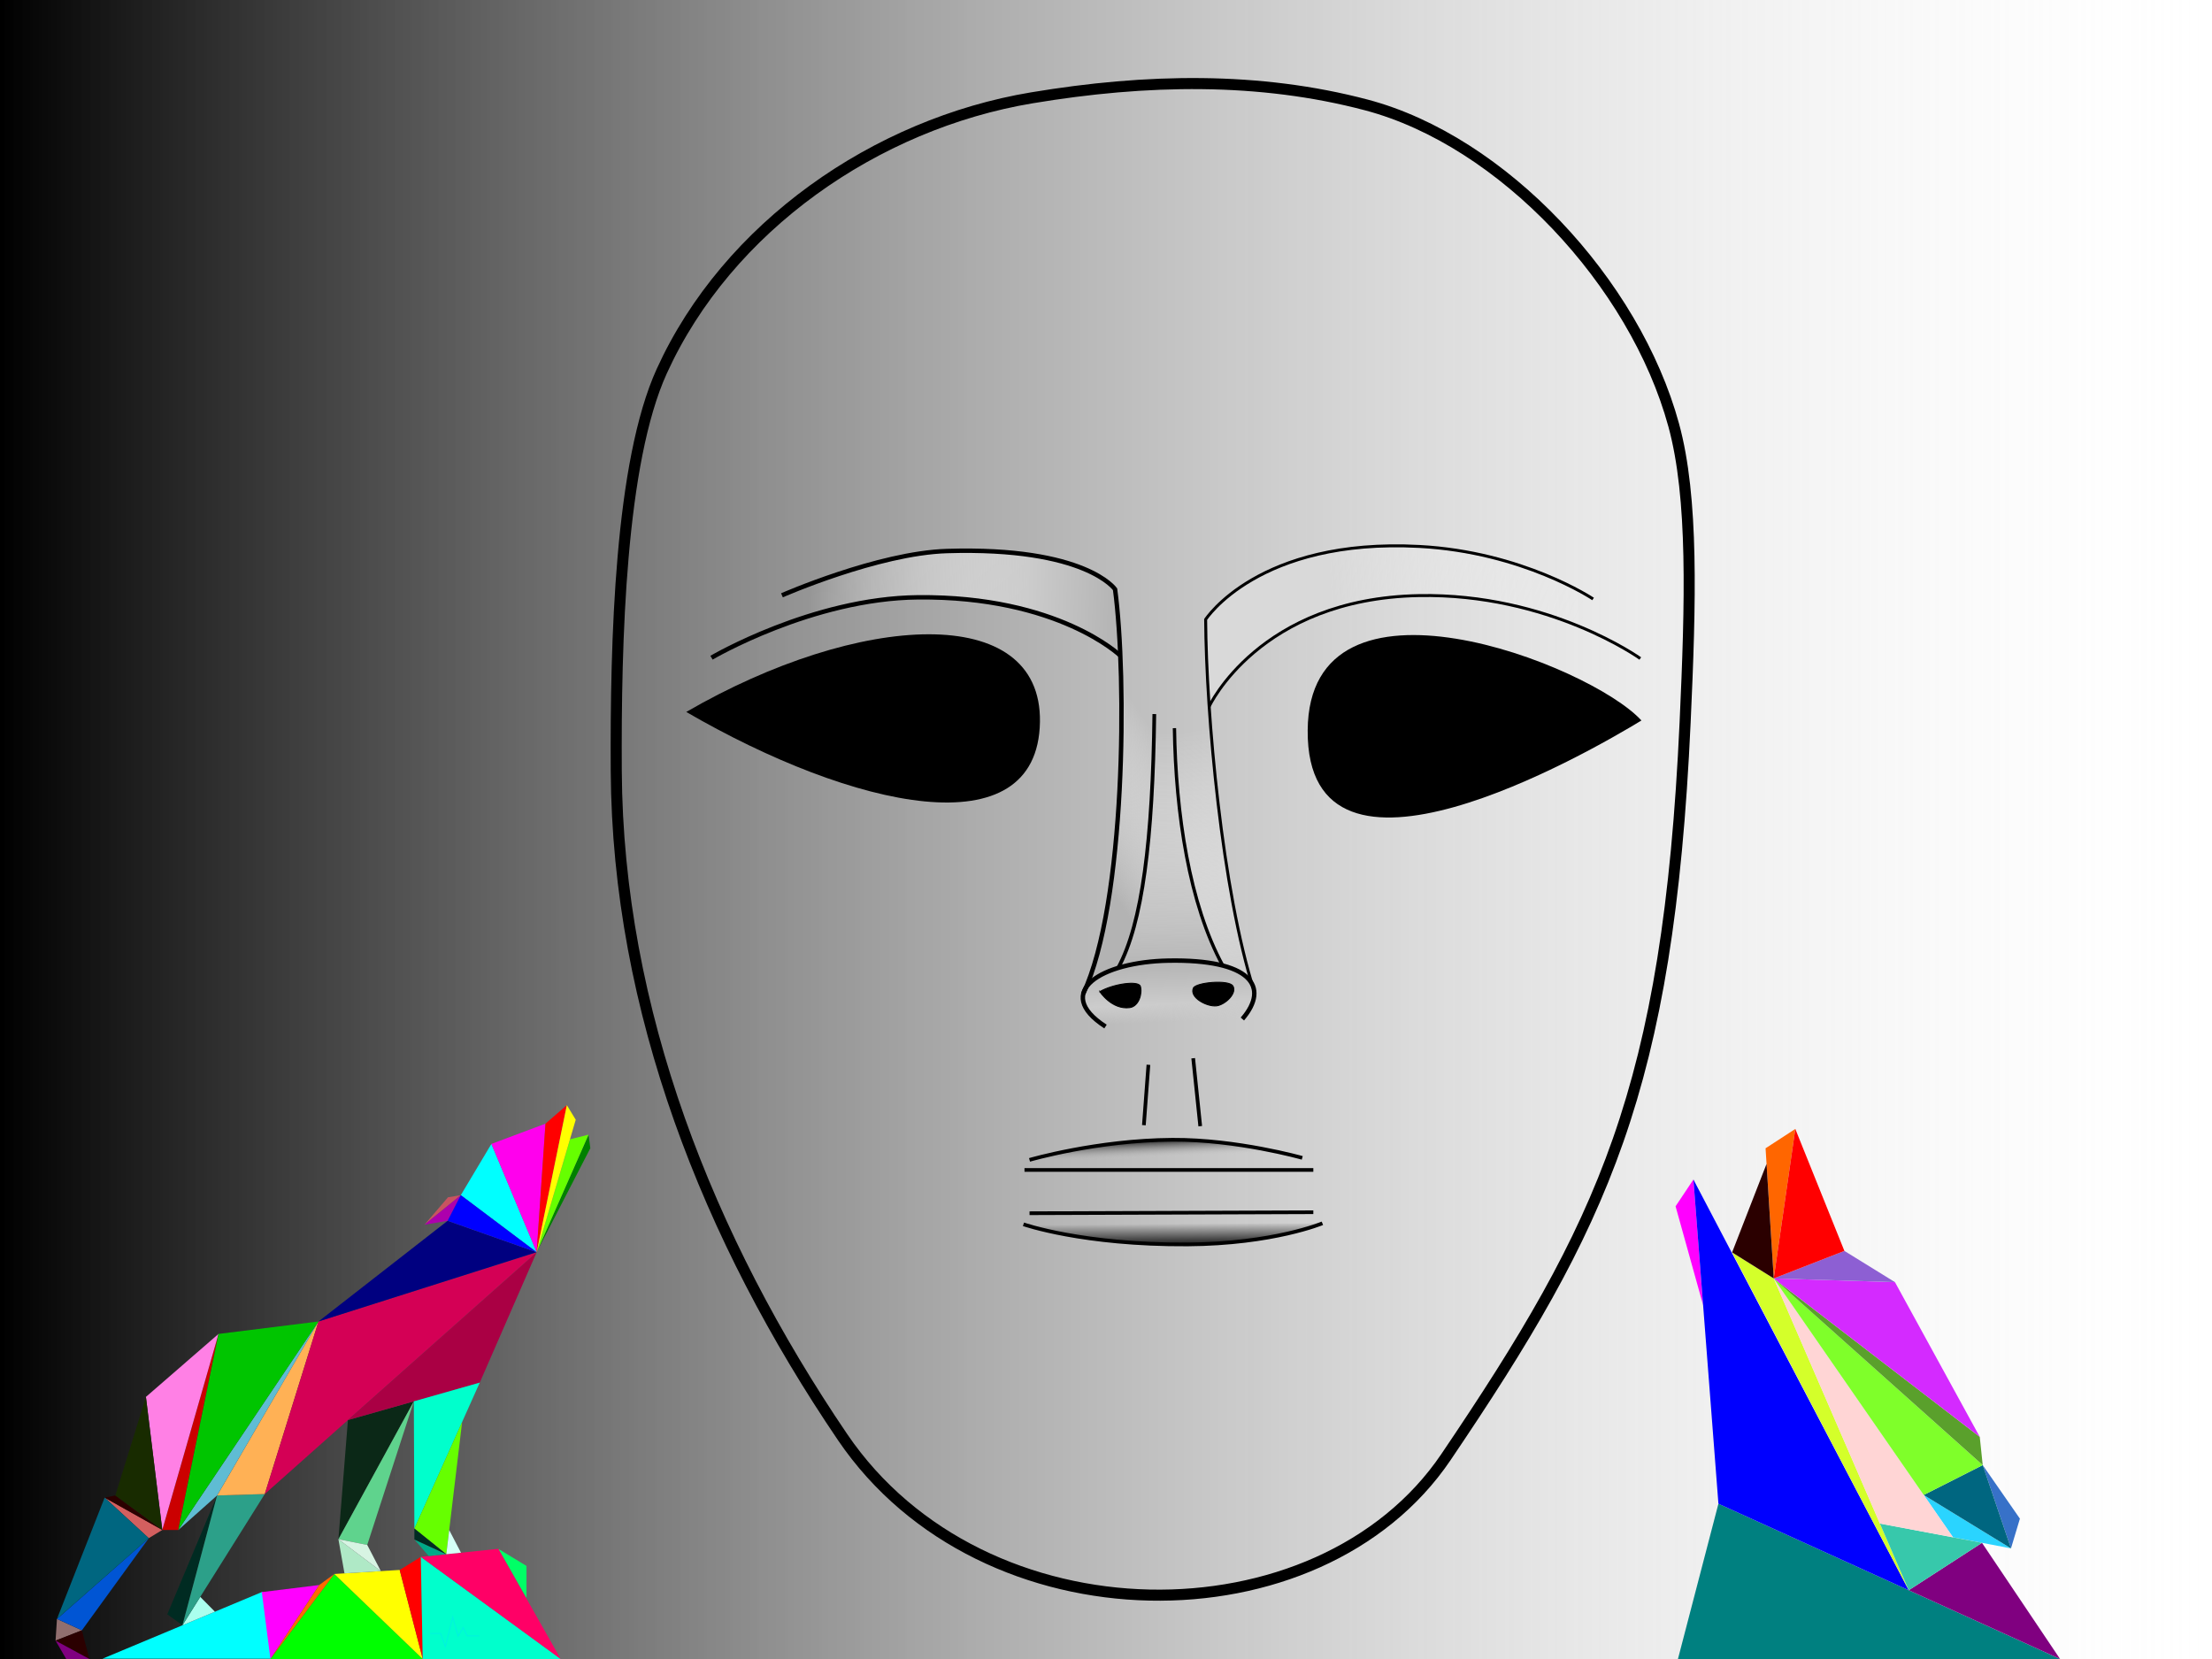 <?xml version="1.0" encoding="UTF-8" standalone="no"?>
<!-- Created with Inkscape (http://www.inkscape.org/) -->

<svg
   width="600mm"
   height="450mm"
   viewBox="0 0 600 450"
   version="1.1"
   id="svg5"
   inkscape:version="1.1.1 (c3084ef, 2021-09-22)"
   sodipodi:docname="Mask and Wolf.svg"
   xmlns:inkscape="http://www.inkscape.org/namespaces/inkscape"
   xmlns:sodipodi="http://sodipodi.sourceforge.net/DTD/sodipodi-0.dtd"
   xmlns:xlink="http://www.w3.org/1999/xlink"
   xmlns="http://www.w3.org/2000/svg"
   xmlns:svg="http://www.w3.org/2000/svg">
  <sodipodi:namedview
     id="namedview7"
     pagecolor="#ffffff"
     bordercolor="#999999"
     borderopacity="1"
     inkscape:pageshadow="0"
     inkscape:pageopacity="0"
     inkscape:pagecheckerboard="0"
     inkscape:document-units="mm"
     showgrid="false"
     width="200mm"
     inkscape:snap-bbox="true"
     inkscape:snap-page="true"
     inkscape:object-paths="true"
     inkscape:snap-object-midpoints="true"
     inkscape:snap-global="false"
     inkscape:zoom="0.23616769"
     inkscape:cx="823.56736"
     inkscape:cy="436.13078"
     inkscape:window-width="1312"
     inkscape:window-height="766"
     inkscape:window-x="122"
     inkscape:window-y="25"
     inkscape:window-maximized="0"
     inkscape:current-layer="layer1"
     inkscape:snap-smooth-nodes="true"
     inkscape:snap-midpoints="true"
     inkscape:snap-intersection-paths="true" />
  <defs
     id="defs2">
    <linearGradient
       inkscape:collect="always"
       id="linearGradient3035">
      <stop
         style="stop-color:#fcfcfc;stop-opacity:0"
         offset="0"
         id="stop3029" />
      <stop
         style="stop-color:#d9d9d9;stop-opacity:1"
         offset="0.699"
         id="stop3031" />
      <stop
         style="stop-color:#d9d9d9;stop-opacity:1"
         offset="1"
         id="stop3033" />
    </linearGradient>
    <linearGradient
       inkscape:collect="always"
       id="linearGradient1963">
      <stop
         style="stop-color:#cccccc;stop-opacity:1"
         offset="0"
         id="stop1959" />
      <stop
         style="stop-color:#ffffff;stop-opacity:0"
         offset="1"
         id="stop1961" />
    </linearGradient>
    <linearGradient
       inkscape:collect="always"
       id="linearGradient56814">
      <stop
         style="stop-color:#b3b3b3;stop-opacity:1"
         offset="0"
         id="stop56810" />
      <stop
         style="stop-color:#ffffff;stop-opacity:0"
         offset="1"
         id="stop56812" />
    </linearGradient>
    <linearGradient
       inkscape:collect="always"
       id="linearGradient56388">
      <stop
         style="stop-color:#000000;stop-opacity:1"
         offset="0"
         id="stop56384" />
      <stop
         style="stop-color:#f2f2f2;stop-opacity:0;"
         offset="1"
         id="stop56386" />
    </linearGradient>
    <linearGradient
       inkscape:collect="always"
       id="linearGradient35720">
      <stop
         style="stop-color:#b3b3b3;stop-opacity:1"
         offset="0"
         id="stop35716" />
      <stop
         style="stop-color:#ffffff;stop-opacity:0"
         offset="1"
         id="stop35718" />
    </linearGradient>
    <linearGradient
       inkscape:collect="always"
       id="linearGradient34594">
      <stop
         style="stop-color:#b3b3b3;stop-opacity:1"
         offset="0"
         id="stop34590" />
      <stop
         style="stop-color:#cccccc;stop-opacity:1"
         offset="0.71"
         id="stop34726" />
      <stop
         style="stop-color:#cccccc;stop-opacity:0;"
         offset="1"
         id="stop34592" />
    </linearGradient>
    <linearGradient
       inkscape:collect="always"
       id="linearGradient32529">
      <stop
         style="stop-color:#ffffff;stop-opacity:0"
         offset="0"
         id="stop32525" />
      <stop
         style="stop-color:#cccccc;stop-opacity:1"
         offset="0.699"
         id="stop32768" />
      <stop
         style="stop-color:#b3b3b3;stop-opacity:1"
         offset="1"
         id="stop32527" />
    </linearGradient>
    <linearGradient
       inkscape:collect="always"
       id="linearGradient31869">
      <stop
         style="stop-color:#000000;stop-opacity:1;"
         offset="0"
         id="stop31865" />
      <stop
         style="stop-color:#000000;stop-opacity:0;"
         offset="1"
         id="stop31867" />
    </linearGradient>
    <linearGradient
       inkscape:collect="always"
       id="linearGradient31273">
      <stop
         style="stop-color:#000000;stop-opacity:1"
         offset="0"
         id="stop31269" />
      <stop
         style="stop-color:#cccccc;stop-opacity:0"
         offset="1"
         id="stop31271" />
    </linearGradient>
    <meshgradient
       inkscape:collect="always"
       id="meshgradient6479"
       gradientUnits="userSpaceOnUse"
       x="167.141"
       y="35.897"
       gradientTransform="translate(0,-13.229)">
      <meshrow
         id="meshrow55649">
        <meshpatch
           id="meshpatch55651">
          <stop
             path="c 11.131,-1.141  10.729,-13.325  72.762,0"
             style="stop-color:#000000;stop-opacity:1"
             id="stop55653" />
          <stop
             path="c -62.429,91.208  -33.151,232.006  -14.832,294.495"
             style="stop-color:#999999;stop-opacity:1"
             id="stop55655" />
          <stop
             path="c -33.597,-16.228  -61.761,-86.472  -86.093,-95.526"
             style="stop-color:#a5a5a5;stop-opacity:1"
             id="stop55657" />
          <stop
             path="c 1.908,-63.214  11.954,-128.715  28.163,-198.969"
             style="stop-color:#000000;stop-opacity:1"
             id="stop55659" />
        </meshpatch>
        <meshpatch
           id="meshpatch55661">
          <stop
             path="c 3.98,-1.513  6.75,-1.009  9.823,0.807"
             id="stop55663" />
          <stop
             path="c -33.681,122.617  -10.64,191.362  4.637,234.483"
             style="stop-color:#e6e6e6;stop-opacity:1"
             id="stop55665" />
          <stop
             path="c -14.77,1.171  -13.706,56.726  -29.292,59.205"
             style="stop-color:#cccccc;stop-opacity:1"
             id="stop55667" />
        </meshpatch>
        <meshpatch
           id="meshpatch55669">
          <stop
             path="c 0.718,-2.425  4.834,-5.42  4.981,-1.48548e-07"
             id="stop55671" />
          <stop
             path="c -22.994,169.394  5.648,197.367  22.42,204.637"
             style="stop-color:#ececec;stop-opacity:1"
             id="stop55673" />
          <stop
             path="c -7.35,8.466  -15.874,20.666  -22.763,29.846"
             style="stop-color:#c5c5c5;stop-opacity:1"
             id="stop55675" />
        </meshpatch>
        <meshpatch
           id="meshpatch55677">
          <stop
             path="c 18.232,3.63087e-12  110.332,-0.456  165.244,-0.682"
             id="stop55679" />
          <stop
             path="c -6.806,89.647  4.913,173.852  -81.03,200.422"
             style="stop-color:#f2f2f2;stop-opacity:1"
             id="stop55681" />
          <stop
             path="c -48.242,3.899  -40.399,4.866  -61.795,4.897"
             style="stop-color:#f2f2f2;stop-opacity:1"
             id="stop55683" />
        </meshpatch>
        <meshpatch
           id="meshpatch55685">
          <stop
             path="c 18.137,-0.075  32.218,-0.125  38.24,-0.125"
             id="stop55687" />
          <stop
             path="c 0,63.847  0,127.695  -5.68434e-14,191.542"
             style="stop-color:#f2f2f2;stop-opacity:1"
             id="stop55689" />
          <stop
             path="c -7.066,0.011  -91.924,10  -119.269,9.005"
             style="stop-color:#f5f5f5;stop-opacity:1"
             id="stop55691" />
        </meshpatch>
      </meshrow>
      <meshrow
         id="meshrow55693">
        <meshpatch
           id="meshpatch55695">
          <stop
             path="c 20.895,71.275  36.032,61.065  33.363,116.297"
             id="stop55697" />
          <stop
             path="c -17.978,-0.001  -35.086,0.368  -91.293,-0.773"
             style="stop-color:#b3b3b3;stop-opacity:1"
             id="stop55699" />
          <stop
             path="c -21.928,-69.816  -30.339,-138.945  -28.163,-211.05"
             style="stop-color:#000000;stop-opacity:1"
             id="stop55701" />
        </meshpatch>
        <meshpatch
           id="meshpatch55703">
          <stop
             path="c 17.426,49.184  30.095,69.402  30.507,174.73"
             id="stop55705" />
          <stop
             path="c -12.272,0.285  -13.451,1.485  -26.436,0.772"
             style="stop-color:#f2f2f2;stop-opacity:1"
             id="stop55707" />
        </meshpatch>
        <meshpatch
           id="meshpatch55709">
          <stop
             path="c 19.131,8.294  27.921,-6.215  16.312,203.769"
             id="stop55711" />
          <stop
             path="c -3.498,3.852  -6.709,4.373  -8.569,0.807"
             style="stop-color:#ececec;stop-opacity:1"
             id="stop55713" />
        </meshpatch>
        <meshpatch
           id="meshpatch55715">
          <stop
             path="c 15.343,92.638  15.601,125.447  9.409,211.631"
             id="stop55717" />
          <stop
             path="c -22.363,-0.23  -36.088,-2.398  -54.891,-2.965"
             style="stop-color:#f2f2f2;stop-opacity:1"
             id="stop55719" />
        </meshpatch>
        <meshpatch
           id="meshpatch55721">
          <stop
             path="c 5.68434e-14,72.826  5.68434e-14,145.652  5.68434e-14,218.478"
             id="stop55723" />
          <stop
             path="c -6.022,0  -95.314,2.233  -109.861,2.158"
             style="stop-color:#f9f9f9;stop-opacity:1"
             id="stop55725" />
        </meshpatch>
      </meshrow>
    </meshgradient>
    <linearGradient
       inkscape:collect="always"
       xlink:href="#linearGradient31273"
       id="linearGradient31275"
       x1="318.554"
       y1="321.777"
       x2="318.773"
       y2="327.022"
       gradientUnits="userSpaceOnUse"
       gradientTransform="translate(0,-13.229)" />
    <linearGradient
       inkscape:collect="always"
       xlink:href="#linearGradient31869"
       id="linearGradient31871"
       x1="322.035"
       y1="351.765"
       x2="321.97"
       y2="345.108"
       gradientUnits="userSpaceOnUse"
       gradientTransform="translate(0,-13.229)" />
    <linearGradient
       inkscape:collect="always"
       xlink:href="#linearGradient32529"
       id="linearGradient32531"
       x1="219.17"
       y1="174.127"
       x2="304.044"
       y2="177.063"
       gradientUnits="userSpaceOnUse"
       gradientTransform="translate(0,-13.229)" />
    <linearGradient
       inkscape:collect="always"
       xlink:href="#linearGradient34594"
       id="linearGradient34596"
       x1="317.53"
       y1="273.805"
       x2="318.231"
       y2="290.346"
       gradientUnits="userSpaceOnUse"
       gradientTransform="translate(0,-13.229)" />
    <linearGradient
       inkscape:collect="always"
       xlink:href="#linearGradient35720"
       id="linearGradient35722"
       x1="284.722"
       y1="231.493"
       x2="312.918"
       y2="211.572"
       gradientUnits="userSpaceOnUse"
       gradientTransform="translate(0,-13.229)" />
    <meshgradient
       inkscape:collect="always"
       id="meshgradient36580"
       gradientUnits="userSpaceOnUse"
       x="259.423"
       y="176.197"
       gradientTransform="translate(0,-13.229)">
      <meshrow
         id="meshrow37610">
        <meshpatch
           id="meshpatch37612">
          <stop
             path="c 7.465,0  9.483,-3.429  16.948,-3.429"
             style="stop-color:#ffffff;stop-opacity:0"
             id="stop37614" />
          <stop
             path="c 33.813,24.863  8.473,75.859  5.447,112.073"
             style="stop-color:#808080;stop-opacity:1"
             id="stop37616" />
          <stop
             path="c -7.465,0  -14.93,0  -22.395,0"
             style="stop-color:#ffffff;stop-opacity:0"
             id="stop37618" />
          <stop
             path="c 0,-36.215  0,-72.429  9e-05,-108.644"
             style="stop-color:#666666;stop-opacity:0"
             id="stop37620" />
        </meshpatch>
        <meshpatch
           id="meshpatch37622">
          <stop
             path="c 7.465,3.46492e-05  20.377,3.429  27.842,3.429"
             id="stop37624" />
          <stop
             path="c 0,36.215  0,72.429  0,108.644"
             style="stop-color:#b3b3b3;stop-opacity:1"
             id="stop37626" />
          <stop
             path="c -7.465,0  -14.93,0  -22.395,-0"
             style="stop-color:#cccccc;stop-opacity:0"
             id="stop37628" />
        </meshpatch>
      </meshrow>
    </meshgradient>
    <linearGradient
       inkscape:collect="always"
       xlink:href="#linearGradient56388"
       id="linearGradient56390"
       x1="0"
       y1="225"
       x2="600"
       y2="225"
       gradientUnits="userSpaceOnUse" />
    <linearGradient
       inkscape:collect="always"
       xlink:href="#linearGradient56814"
       id="linearGradient56816"
       x1="316.449"
       y1="264.429"
       x2="315.875"
       y2="198.33"
       gradientUnits="userSpaceOnUse" />
    <linearGradient
       inkscape:collect="always"
       xlink:href="#linearGradient1963"
       id="linearGradient1685"
       x1="334.415"
       y1="267.428"
       x2="323.511"
       y2="197.818"
       gradientUnits="userSpaceOnUse" />
    <linearGradient
       inkscape:collect="always"
       xlink:href="#linearGradient3035"
       id="linearGradient2537"
       x1="429.789"
       y1="165.387"
       x2="332.196"
       y2="171.371"
       gradientUnits="userSpaceOnUse" />
    <meshgradient
       inkscape:collect="always"
       id="meshgradient5220"
       gradientUnits="userSpaceOnUse"
       x="327.98"
       y="161.552">
      <meshrow
         id="meshrow5580">
        <meshpatch
           id="meshpatch5582">
          <stop
             path="c 10.56,0  21.12,0  31.68,0"
             style="stop-color:#999999;stop-opacity:1"
             id="stop5584" />
          <stop
             path="c -23.523,19.128  -28.519,36.699  -11.487,106.937"
             style="stop-color:#f2f2f2;stop-opacity:0"
             id="stop5586" />
          <stop
             path="c -4.223,0.397  -9.633,0.397  -20.193,0.397"
             style="stop-color:#ffffff;stop-opacity:0"
             id="stop5588" />
          <stop
             path="c 0,-35.778  0,-71.555  -0,-107.334"
             style="stop-color:#cccccc;stop-opacity:1"
             id="stop5590" />
        </meshpatch>
        <meshpatch
           id="meshpatch5592">
          <stop
             path="c 10.56,0  21.12,0  31.68,0"
             id="stop5594" />
          <stop
             path="c 0,35.778  0,71.555  0,107.333"
             style="stop-color:#ffffff;stop-opacity:0"
             id="stop5596" />
          <stop
             path="c -10.56,0  -32.607,-0.396  -43.167,-0.396"
             style="stop-color:#ffffff;stop-opacity:0"
             id="stop5598" />
        </meshpatch>
      </meshrow>
    </meshgradient>
  </defs>
  <g
     inkscape:label="Layer 1"
     inkscape:groupmode="layer"
     id="layer1">
    <rect
       style="fill:url(#linearGradient56390);fill-opacity:1;stroke:none;stroke-width:1.2;stroke-miterlimit:4;stroke-dasharray:none;stroke-opacity:1"
       id="rect56276"
       width="600"
       height="450"
       x="0"
       y="0" />
    <path
       style="fill:url(#meshgradient6479);fill-opacity:1;stroke:#000000;stroke-width:3;stroke-linecap:butt;stroke-linejoin:miter;stroke-miterlimit:4;stroke-dasharray:none;stroke-opacity:1"
       d="m 179.513,100.655 c -11.304,24.82 -12.55,73.298 -12.354,108.48 0.361,64.87 24.968,127.034 61.382,180.671 38.112,56.138 129.253,56.339 163.685,5.405 42.587,-62.998 60.287,-99.703 64.856,-199.201 1.497,-32.601 2.286,-61.004 -3.088,-80.684 C 443.421,76.607 407.559,38.223 370.607,28.464 341.604,20.804 310.988,21.349 279.886,26.534 237.537,33.594 197.338,61.517 179.513,100.655 Z"
       id="path3933"
       sodipodi:nodetypes="sssssssss" />
    <g
       id="g1508"
       transform="translate(-233.356)">
      <path
         style="fill:#00ffff;stroke:none;stroke-width:0.265px;stroke-linecap:butt;stroke-linejoin:miter;stroke-opacity:1"
         d="m 261.138,449.928 43.403,-18.149 2.346,18.149 z"
         id="path1437"
         sodipodi:nodetypes="cccc" />
      <path
         style="fill:#ff00ff;stroke:none;stroke-width:0.265px;stroke-linecap:butt;stroke-linejoin:miter;stroke-opacity:1"
         d="m 304.37,431.851 2.346,18.149 13.214,-20.06 z"
         id="path1505" />
      <path
         style="fill:#00ff00;stroke:none;stroke-width:0.265px;stroke-linecap:butt;stroke-linejoin:miter;stroke-opacity:1"
         d="M 324.025,426.937 306.716,450 h 41.307 z"
         id="path1573"
         sodipodi:nodetypes="cccc" />
      <path
         style="fill:#ffff00;stroke:none;stroke-width:0.265px;stroke-linecap:butt;stroke-linejoin:miter;stroke-opacity:1"
         d="m 324.025,426.937 17.744,-1.092 6.255,24.154 z"
         id="path1641" />
      <path
         style="fill:#ff0000;stroke:none;stroke-width:0.265px;stroke-linecap:butt;stroke-linejoin:miter;stroke-opacity:1"
         d="m 341.768,425.846 5.733,-3.549 0.522,27.703 z"
         id="path1709" />
      <path
         style="fill:#00ffcc;stroke:none;stroke-width:0.265px;stroke-linecap:butt;stroke-linejoin:miter;stroke-opacity:1"
         d="m 347.501,422.297 37.944,27.703 h -37.422 z"
         id="path1777" />
      <path
         style="fill:#00ff66;stroke:none;stroke-width:0.265px;stroke-linecap:butt;stroke-linejoin:miter;stroke-opacity:1"
         d="m 368.52,420.113 7.643,13.376 v -8.735 z"
         id="path2142" />
      <path
         style="fill:#ff0066;stroke:none;stroke-width:0.265px;stroke-linecap:butt;stroke-linejoin:miter;stroke-opacity:1"
         d="m 385.445,450 -16.925,-29.887 -21.019,2.184 z"
         id="path2210" />
      <path
         style="fill:#ff6900;fill-opacity:1;stroke:none;stroke-width:0.265px;stroke-linecap:butt;stroke-linejoin:miter;stroke-opacity:1"
         d="m 306.716,450 13.214,-20.06 4.095,-3.003 z"
         id="path2752" />
      <path
         style="fill:#916f6f;stroke:none;stroke-width:0.265px;stroke-linecap:butt;stroke-linejoin:miter;stroke-opacity:1"
         d="m 248.423,445.018 0.386,-5.887 6.756,3.088 z"
         id="path1037" />
      <path
         style="fill:#2b0000;stroke:none;stroke-width:0.265px;stroke-linecap:butt;stroke-linejoin:miter;stroke-opacity:1"
         d="m 257.591,450 -9.169,-4.982 7.142,-2.799 z"
         id="path1039" />
      <path
         style="fill:#800080;stroke:none;stroke-width:0.265px;stroke-linecap:butt;stroke-linejoin:miter;stroke-opacity:1"
         d="m 257.591,450 -9.169,-4.982 2.895,4.982 z"
         id="path1041" />
      <path
         style="fill:#0055d4;stroke:none;stroke-width:0.265px;stroke-linecap:butt;stroke-linejoin:miter;stroke-opacity:1"
         d="m 255.565,442.219 -6.756,-3.088 24.9,-21.908 z"
         id="path1040" />
      <path
         style="fill:#d35f5f;stroke:none;stroke-width:0.265px;stroke-linecap:butt;stroke-linejoin:miter;stroke-opacity:1"
         d="m 261.741,406.22 11.968,11.002 3.667,-2.22 z"
         id="path1042" />
      <path
         style="fill:#2b0000;stroke:none;stroke-width:0.265px;stroke-linecap:butt;stroke-linejoin:miter;stroke-opacity:1"
         d="m 261.741,406.22 2.895,-0.579 12.74,9.362 z"
         id="path1044" />
      <path
         style="fill:#006680;stroke:none;stroke-width:0.265px;stroke-linecap:butt;stroke-linejoin:miter;stroke-opacity:1"
         d="m 273.709,417.223 -24.9,21.908 12.933,-32.911 z"
         id="path1046" />
      <path
         style="fill:#cb0000;fill-opacity:1;stroke:none;stroke-width:0.265px;stroke-linecap:butt;stroke-linejoin:miter;stroke-opacity:1"
         d="m 292.625,361.825 -15.249,53.178 h 4.343 z"
         id="path1048" />
      <path
         style="fill:#ff80e5;stroke:none;stroke-width:0.265px;stroke-linecap:butt;stroke-linejoin:miter;stroke-opacity:1"
         d="m 272.937,378.907 4.44,36.096 15.249,-53.178 z"
         id="path1050" />
      <path
         style="fill:#002b22;stroke:none;stroke-width:0.265px;stroke-linecap:butt;stroke-linejoin:miter;stroke-opacity:1"
         d="m 282.84,440.854 -4.112,-2.978 13.512,-32.235 z"
         id="path1428" />
      <path
         style="fill:#aaffee;stroke:none;stroke-width:0.265px;stroke-linecap:butt;stroke-linejoin:miter;stroke-opacity:1"
         d="m 287.675,433.147 -4.835,7.707 8.815,-3.686 z"
         id="path1430"
         sodipodi:nodetypes="cccc" />
      <path
         style="fill:#2ca089;stroke:none;stroke-width:0.265px;stroke-linecap:butt;stroke-linejoin:miter;stroke-opacity:1"
         d="m 282.84,440.854 22.332,-35.599 -12.933,0.386 z"
         id="path1432" />
      <path
         style="fill:#ffb155;fill-opacity:1;stroke:none;stroke-width:0.265px;stroke-linecap:butt;stroke-linejoin:miter;stroke-opacity:1"
         d="m 292.239,405.641 27.506,-47.194 -14.573,46.808 z"
         id="path1684" />
      <path
         style="fill:#5fbcd3;stroke:none;stroke-width:0.265px;stroke-linecap:butt;stroke-linejoin:miter;stroke-opacity:1"
         d="m 281.719,415.003 38.026,-56.556 -27.506,47.194 z"
         id="path1686" />
      <path
         style="fill:#d40055;stroke:none;stroke-width:0.265px;stroke-linecap:butt;stroke-linejoin:miter;stroke-opacity:1"
         d="m 319.745,358.447 -14.573,46.808 73.754,-65.597 z"
         id="path1688" />
      <path
         style="fill:#0b2817;stroke:none;stroke-width:0.265px;stroke-linecap:butt;stroke-linejoin:miter;stroke-opacity:1"
         d="m 327.732,385.19 -2.582,32.322 20.458,-37.399 z"
         id="path1690"
         sodipodi:nodetypes="cccc" />
      <path
         style="fill:#aa0044;stroke:none;stroke-width:0.265px;stroke-linecap:butt;stroke-linejoin:miter;stroke-opacity:1"
         d="m 327.732,385.19 35.752,-10.154 15.442,-35.378 z"
         id="path1692"
         sodipodi:nodetypes="cccc" />
      <path
         style="fill:#5fd38d;stroke:none;stroke-width:0.265px;stroke-linecap:butt;stroke-linejoin:miter;stroke-opacity:1"
         d="m 345.608,380.113 -12.641,38.944 -7.817,-1.544 z"
         id="path1902" />
      <path
         style="fill:#afe9c6;stroke:none;stroke-width:0.265px;stroke-linecap:butt;stroke-linejoin:miter;stroke-opacity:1"
         d="m 325.15,417.512 11.512,8.648 -9.866,0.607 z"
         id="path1904" />
      <path
         style="fill:#d7f4e3;stroke:none;stroke-width:0.265px;stroke-linecap:butt;stroke-linejoin:miter;stroke-opacity:1"
         d="m 325.15,417.512 11.512,8.648 -3.695,-7.103 z"
         id="path1906" />
      <path
         style="fill:#00ffcc;stroke:none;stroke-width:0.265px;stroke-linecap:butt;stroke-linejoin:miter;stroke-opacity:1"
         d="m 345.608,380.113 17.876,-5.077 -17.727,39.581 z"
         id="path2402" />
      <path
         style="fill:#66ff00;stroke:none;stroke-width:0.265px;stroke-linecap:butt;stroke-linejoin:miter;stroke-opacity:1"
         d="m 358.705,385.704 -4.291,35.874 -8.658,-6.963 z"
         id="path2404" />
      <path
         style="fill:#d5fff6;stroke:none;stroke-width:0.265px;stroke-linecap:butt;stroke-linejoin:miter;stroke-opacity:1"
         d="m 354.414,421.579 3.985,-0.414 -3.2,-6.142 z"
         id="path2406" />
      <path
         style="fill:#00aa88;stroke:none;stroke-width:0.265px;stroke-linecap:butt;stroke-linejoin:miter;stroke-opacity:1"
         d="m 345.761,417.588 8.653,3.991 -4.76,0.495 z"
         id="path2408" />
      <path
         style="fill:#002b22;stroke:none;stroke-width:0.265px;stroke-linecap:butt;stroke-linejoin:miter;stroke-opacity:1"
         d="m 345.756,414.616 8.658,6.963 -8.653,-3.991 z"
         id="path2410" />
      <path
         style="fill:#000080;stroke:none;stroke-width:0.265px;stroke-linecap:butt;stroke-linejoin:miter;stroke-opacity:1"
         d="m 319.745,358.447 59.181,-18.789 -24.147,-8.524 z"
         id="path2492" />
      <path
         style="fill:#c85460;fill-opacity:1;stroke:none;stroke-width:0.265px;stroke-linecap:butt;stroke-linejoin:miter;stroke-opacity:1"
         d="m 348.506,332.195 6.37,-7.431 3.474,-0.579 z"
         id="path2494" />
      <path
         style="fill:#ad00ad;fill-opacity:1;stroke:none;stroke-width:0.265px;stroke-linecap:butt;stroke-linejoin:miter;stroke-opacity:1"
         d="m 358.35,324.185 -9.844,8.011 6.273,-1.062 z"
         id="path2496" />
      <path
         style="fill:#00ffff;stroke:none;stroke-width:0.265px;stroke-linecap:butt;stroke-linejoin:miter;stroke-opacity:1"
         d="m 366.65,310.287 12.276,29.371 -20.576,-15.473 z"
         id="path2498" />
      <path
         style="fill:#0000ff;stroke:none;stroke-width:0.265px;stroke-linecap:butt;stroke-linejoin:miter;stroke-opacity:1"
         d="m 358.35,324.185 -3.571,6.949 24.147,8.524 z"
         id="path2500" />
      <path
         style="fill:#ff00ed;fill-opacity:1;stroke:none;stroke-width:0.265px;stroke-linecap:butt;stroke-linejoin:miter;stroke-opacity:1"
         d="m 366.65,310.287 14.67,-5.501 -2.394,34.872 z"
         id="path2502" />
      <path
         style="fill:#008000;stroke:none;stroke-width:0.265px;stroke-linecap:butt;stroke-linejoin:miter;stroke-opacity:1"
         d="m 392.998,307.778 -14.072,31.88 14.555,-28.213 z"
         id="path2504" />
      <path
         style="fill:#66ff00;stroke:none;stroke-width:0.265px;stroke-linecap:butt;stroke-linejoin:miter;stroke-opacity:1"
         d="m 387.979,309.032 -9.053,30.626 14.072,-31.88 z"
         id="path2506" />
      <path
         style="fill:#ff0000;stroke:none;stroke-width:0.265px;stroke-linecap:butt;stroke-linejoin:miter;stroke-opacity:1"
         d="m 381.32,304.786 5.791,-5.019 -8.185,39.891 z"
         id="path2508" />
      <path
         style="fill:#ffff00;stroke:none;stroke-width:0.265px;stroke-linecap:butt;stroke-linejoin:miter;stroke-opacity:1"
         d="m 387.111,299.767 2.413,3.957 -10.598,35.934 z"
         id="path2510" />
      <path
         style="fill:#182b00;fill-opacity:1;stroke:none;stroke-width:0.265px;stroke-linecap:butt;stroke-linejoin:miter;stroke-opacity:1"
         d="m 264.637,405.641 8.3,-26.734 4.44,36.096 z"
         id="path4623" />
      <path
         style="fill:#00c500;fill-opacity:1;stroke:none;stroke-width:0.265px;stroke-linecap:butt;stroke-linejoin:miter;stroke-opacity:1"
         d="m 292.625,361.825 27.12,-3.378 -38.026,56.556 z"
         id="path5326" />
    </g>
    <path
       style="fill:url(#meshgradient5220);stroke:none;stroke-width:0.265px;stroke-linecap:butt;stroke-linejoin:miter;stroke-opacity:1;fill-opacity:1"
       d="m 340.199,268.885 c -4.36,-12.232 -8.513,-34.239 -12.219,-77.252 16.067,-26.887 40.109,-28.452 56.91,-30.081 l 6.45,92.74 z"
       id="path5085"
       sodipodi:nodetypes="ccccc" />
    <path
       style="fill:#000000;stroke:none;stroke-width:0.265px;stroke-linecap:butt;stroke-linejoin:miter;stroke-opacity:1"
       d="m 354.706,198.133 c 0.293,-47.518 76.602,-17.966 90.529,-2.702 -14.581,8.861 -90.838,52.882 -90.529,2.702 z"
       id="path4914"
       sodipodi:nodetypes="scs" />
    <path
       style="fill:url(#linearGradient56816);stroke:none;stroke-width:0.265px;stroke-linecap:butt;stroke-linejoin:miter;stroke-opacity:1;fill-opacity:1"
       d="m 303.303,262.546 c 7.914,-1.952 16.611,-3.021 28.371,-0.637 -11.1,-21.083 -11.589,-41.186 -13.109,-64.399 l -5.46,-3.822 c -0.169,32.114 -3.357,55.299 -9.803,68.858"
       id="path56599"
       sodipodi:nodetypes="ccccc" />
    <path
       style="fill:url(#meshgradient36580);fill-opacity:1;stroke:none;stroke-width:0.265px;stroke-linecap:butt;stroke-linejoin:miter;stroke-opacity:1"
       d="m 293.838,269.551 c 5.779,-8.734 11.86,-55.568 10.051,-91.71 -12.434,-7.884 -25.028,-14.429 -38.347,-14.873 l -6.119,108.644 z"
       id="path36187"
       sodipodi:nodetypes="ccccc" />
    <path
       style="fill:url(#linearGradient32531);fill-opacity:1;stroke:none;stroke-width:0.265px;stroke-linecap:butt;stroke-linejoin:miter;stroke-opacity:1"
       d="m 192.995,178.401 19.108,-16.925 c 24.553,-13.28 72.859,-18.32 90.356,-1.638 l 1.429,18.002 c -37.849,-28.251 -86.327,-13.304 -110.894,0.56 z"
       id="path32352"
       sodipodi:nodetypes="ccccc" />
    <path
       style="fill:#000000;fill-opacity:1;stroke:none;stroke-width:0.265px;stroke-linecap:butt;stroke-linejoin:miter;stroke-opacity:1"
       d="m 186.149,193.114 c 46.814,-27.11 96.462,-29.966 95.933,2.702 -0.565,34.909 -50.79,23.501 -95.933,-2.702 z"
       id="path5464"
       sodipodi:nodetypes="csc" />
    <path
       style="fill:url(#linearGradient35722);fill-opacity:1;stroke:none;stroke-width:0.265px;stroke-linecap:butt;stroke-linejoin:miter;stroke-opacity:1"
       d="m 313.106,193.688 c -1.295,32.082 -2.058,53.803 -9.803,68.858 -6.398,1.937 -7.386,3.772 -8.696,5.268 13.047,-36.981 9.586,-77.666 7.852,-107.975 z"
       id="path35255"
       sodipodi:nodetypes="ccccc" />
    <path
       style="fill:url(#linearGradient1685);stroke:none;stroke-width:0.265px;stroke-linecap:butt;stroke-linejoin:miter;stroke-opacity:1;fill-opacity:1"
       d="m 318.565,197.51 9.892,0.617 c 2.822,23.211 4.336,46.92 11.084,68.637 -2.147,-2.381 -4.507,-4.421 -7.868,-4.855 -11.107,-25.173 -13.05,-45.304 -13.109,-64.399 z"
       id="path1525"
       sodipodi:nodetypes="ccccc" />
    <path
       style="fill:url(#linearGradient34596);fill-opacity:1;stroke:#000000;stroke-width:1.2;stroke-linecap:butt;stroke-linejoin:miter;stroke-miterlimit:4;stroke-dasharray:none;stroke-opacity:1"
       d="m 299.866,278.448 c -14.54,-9.395 -1.045,-17.549 17.061,-17.88 22.293,-0.408 27.638,7.046 20.064,15.833"
       id="path2316"
       sodipodi:nodetypes="csc" />
    <path
       style="fill:none;stroke:#000000;stroke-width:1;stroke-linecap:butt;stroke-linejoin:miter;stroke-miterlimit:4;stroke-dasharray:none;stroke-opacity:1"
       d="m 313.106,193.688 c -0.435,34.024 -3.201,56.73 -9.803,68.858"
       id="path2564"
       sodipodi:nodetypes="cc" />
    <path
       style="fill:none;stroke:#000000;stroke-width:0.9;stroke-linecap:butt;stroke-linejoin:miter;stroke-miterlimit:4;stroke-dasharray:none;stroke-opacity:1"
       d="m 318.565,197.51 c 0.325,23.199 4.062,47.784 13.109,64.399"
       id="path2869"
       sodipodi:nodetypes="cc" />
    <path
       style="fill:url(#linearGradient2537);stroke:none;stroke-width:0.265px;stroke-linecap:butt;stroke-linejoin:miter;stroke-opacity:1;fill-opacity:1"
       d="m 327.98,191.633 -0.952,-23.605 c 16.547,-21.644 62.962,-29.125 105.097,-5.559 l 12.801,16.145 c -47.298,-28.93 -98.752,-19.592 -116.945,13.018 z"
       id="path2126"
       sodipodi:nodetypes="ccccc" />
    <path
       style="fill:none;stroke:#000000;stroke-width:0.8;stroke-linecap:butt;stroke-linejoin:miter;stroke-miterlimit:4;stroke-dasharray:none;stroke-opacity:1"
       d="m 340.199,268.885 c -8.717,-27.273 -13.009,-75.009 -13.171,-100.856 0,0 14.242,-22.129 57.951,-19.809 28.08,1.491 47.145,14.25 47.145,14.25"
       id="path3117"
       sodipodi:nodetypes="ccsc" />
    <path
       style="fill:none;stroke:#000000;stroke-width:0.8;stroke-linecap:butt;stroke-linejoin:miter;stroke-miterlimit:4;stroke-dasharray:none;stroke-opacity:1"
       d="m 327.98,191.633 c 0,0 13.564,-29.265 56.91,-30.081 35.314,-0.665 60.035,17.063 60.035,17.063"
       id="path3337"
       sodipodi:nodetypes="csc" />
    <path
       style="fill:none;stroke:#000000;stroke-width:1.2;stroke-linecap:butt;stroke-linejoin:miter;stroke-miterlimit:4;stroke-dasharray:none;stroke-opacity:1"
       d="m 293.838,269.551 c 11.539,-24.683 11.812,-85.954 8.621,-109.713 0,0 -7.893,-11.53 -45.587,-10.373 -18.716,0.575 -44.768,12.011 -44.768,12.011"
       id="path3471"
       sodipodi:nodetypes="ccsc" />
    <path
       style="fill:none;stroke:#000000;stroke-width:1.2;stroke-linecap:butt;stroke-linejoin:miter;stroke-miterlimit:4;stroke-dasharray:none;stroke-opacity:1"
       d="m 192.995,178.401 c 0,0 27.35,-16.094 55.96,-16.379 38.108,-0.379 54.933,15.818 54.933,15.818"
       id="path4065"
       sodipodi:nodetypes="csc" />
    <path
       style="fill:none;stroke:#000000;stroke-width:1;stroke-linecap:butt;stroke-linejoin:miter;stroke-miterlimit:4;stroke-dasharray:none;stroke-opacity:1"
       d="m 311.504,288.821 -1.228,16.379"
       id="path4412" />
    <path
       style="fill:none;stroke:#000000;stroke-width:1;stroke-linecap:butt;stroke-linejoin:miter;stroke-miterlimit:4;stroke-dasharray:none;stroke-opacity:1"
       d="m 323.651,287.046 1.911,18.426"
       id="path4527" />
    <path
       style="fill:none;stroke:#000000;stroke-width:1;stroke-linecap:butt;stroke-linejoin:miter;stroke-miterlimit:4;stroke-dasharray:none;stroke-opacity:1"
       d="m 277.892,317.347 h 78.345"
       id="path4642" />
    <path
       style="fill:none;stroke:#000000;stroke-width:1;stroke-linecap:butt;stroke-linejoin:miter;stroke-miterlimit:4;stroke-dasharray:none;stroke-opacity:1"
       d="m 279.256,329.085 76.98,-0.273"
       id="path4757" />
    <path
       style="fill:url(#linearGradient31275);fill-opacity:1;stroke:#000000;stroke-width:1;stroke-linecap:butt;stroke-linejoin:miter;stroke-miterlimit:4;stroke-dasharray:none;stroke-opacity:1"
       d="m 279.256,314.617 c 0,0 18.225,-5.34 38.763,-5.46 17.518,-0.102 35.214,4.914 35.214,4.914"
       id="path4872"
       sodipodi:nodetypes="csc" />
    <path
       style="fill:url(#linearGradient31871);fill-opacity:1;stroke:#000000;stroke-width:1;stroke-linecap:butt;stroke-linejoin:miter;stroke-miterlimit:4;stroke-dasharray:none;stroke-opacity:1"
       d="m 277.619,332.088 c 0,0 16.041,5.636 44.495,5.46 23.26,-0.144 36.579,-5.733 36.579,-5.733"
       id="path4987"
       sodipodi:nodetypes="csc" />
    <path
       style="fill:#000000;fill-opacity:1;stroke:#000000;stroke-width:0.265px;stroke-linecap:butt;stroke-linejoin:miter;stroke-opacity:1"
       d="m 298.319,268.973 c 3.583,-2.085 10.475,-3.082 11.002,-1.448 0.583,1.808 -0.345,5.457 -2.895,5.791 -4.867,0.638 -8.107,-4.343 -8.107,-4.343 z"
       id="path5159"
       sodipodi:nodetypes="cssc" />
    <path
       style="fill:#000000;fill-opacity:1;stroke:#000000;stroke-width:0.265px;stroke-linecap:butt;stroke-linejoin:miter;stroke-opacity:1"
       d="m 323.702,268.008 c 0.695,-1.544 9.599,-2.337 10.713,-0.579 1.248,1.969 -2.123,5.14 -4.44,5.405 -2.621,0.299 -7.42,-2.278 -6.273,-4.826 z"
       id="path5593"
       sodipodi:nodetypes="ssas" />
    <g
       id="g47143">
      <path
         style="fill:none;stroke:none;stroke-width:0.265px;stroke-linecap:butt;stroke-linejoin:miter;stroke-opacity:1"
         d="M 558.789,450 537.608,418.487"
         id="path40193"
         sodipodi:nodetypes="cc" />
      <path
         style="fill:#008080;stroke:none;stroke-width:0.265px;stroke-linecap:butt;stroke-linejoin:miter;stroke-opacity:1"
         d="m 455.138,450 10.979,-42.118 92.672,42.118 z"
         id="path41384" />
      <path
         style="fill:#ff00ff;stroke:none;stroke-width:0.265px;stroke-linecap:butt;stroke-linejoin:miter;stroke-opacity:1"
         d="m 459.337,319.942 2.627,34.069 -7.468,-26.806 z"
         id="path41386"
         sodipodi:nodetypes="cccc" />
      <path
         style="fill:#0000ff;stroke:none;stroke-width:0.265px;stroke-linecap:butt;stroke-linejoin:miter;stroke-opacity:1"
         d="m 466.117,407.882 -6.78,-87.939 58.412,111.406 z"
         id="path41388" />
      <path
         style="fill:#d4ff2a;stroke:none;stroke-width:0.265px;stroke-linecap:butt;stroke-linejoin:miter;stroke-opacity:1"
         d="m 469.827,339.712 11.297,7.061 36.625,84.576 z"
         id="path41390" />
      <path
         style="fill:#800080;stroke:none;stroke-width:0.265px;stroke-linecap:butt;stroke-linejoin:miter;stroke-opacity:1"
         d="m 558.789,450 -21.182,-31.513 -19.859,12.861 z"
         id="path41392" />
      <path
         style="fill:#3771c8;stroke:none;stroke-width:0.265px;stroke-linecap:butt;stroke-linejoin:miter;stroke-opacity:1"
         d="m 537.809,397.406 7.666,22.594 2.421,-8.069 z"
         id="path41394" />
      <path
         style="fill:#2ad4ff;stroke:none;stroke-width:0.265px;stroke-linecap:butt;stroke-linejoin:miter;stroke-opacity:1"
         d="m 521.801,405.509 23.674,14.49 -15.735,-3.026 z"
         id="path41396"
         sodipodi:nodetypes="cccc" />
      <path
         style="fill:#006680;stroke:none;stroke-width:0.265px;stroke-linecap:butt;stroke-linejoin:miter;stroke-opacity:1"
         d="m 521.801,405.509 16.009,-8.103 7.666,22.594 z"
         id="path41398"
         sodipodi:nodetypes="cccc" />
      <path
         style="fill:#37c8ab;stroke:none;stroke-width:0.265px;stroke-linecap:butt;stroke-linejoin:miter;stroke-opacity:1"
         d="m 537.608,418.487 -27.689,-5.22 7.83,18.081 z"
         id="path41400" />
      <path
         style="fill:#ffd5d5;stroke:none;stroke-width:0.265px;stroke-linecap:butt;stroke-linejoin:miter;stroke-opacity:1"
         d="m 529.74,416.974 -48.617,-70.202 28.796,66.495 z"
         id="path41402" />
      <path
         style="fill:#7fff2a;stroke:none;stroke-width:0.265px;stroke-linecap:butt;stroke-linejoin:miter;stroke-opacity:1"
         d="m 537.809,397.406 -56.686,-50.634 40.677,58.737 z"
         id="path41646" />
      <path
         style="fill:#5aa02c;stroke:none;stroke-width:0.265px;stroke-linecap:butt;stroke-linejoin:miter;stroke-opacity:1"
         d="m 537.809,397.406 -0.807,-7.666 -55.879,-42.968 z"
         id="path41648" />
      <path
         style="fill:#d42aff;stroke:none;stroke-width:0.265px;stroke-linecap:butt;stroke-linejoin:miter;stroke-opacity:1"
         d="m 481.124,346.772 32.882,1.009 22.997,41.96 z"
         id="path41650" />
      <path
         style="fill:#8d5fd3;stroke:none;stroke-width:0.265px;stroke-linecap:butt;stroke-linejoin:miter;stroke-opacity:1"
         d="m 481.124,346.772 19.164,-7.464 13.718,8.473 z"
         id="path41652" />
      <path
         style="fill:#ff6600;stroke:none;stroke-width:0.265px;stroke-linecap:butt;stroke-linejoin:miter;stroke-opacity:1"
         d="m 486.974,306.225 -5.85,40.548 -2.219,-35.303 z"
         id="path41654" />
      <path
         style="fill:#ff0000;stroke:none;stroke-width:0.265px;stroke-linecap:butt;stroke-linejoin:miter;stroke-opacity:1"
         d="m 486.974,306.225 13.314,33.084 -19.164,7.464 z"
         id="path41656" />
      <path
         style="fill:#2b0000;stroke:none;stroke-width:0.265px;stroke-linecap:butt;stroke-linejoin:miter;stroke-opacity:1"
         d="m 479.171,315.708 -9.344,24.004 11.297,7.061 z"
         id="path41658" />
    </g>
    <path
       style="fill:none;stroke:#00f2de;stroke-width:0.265px;stroke-linecap:butt;stroke-linejoin:miter;stroke-opacity:1"
       d="m 116.733,443.074 h 2.772 l 1.313,3.575 1.97,-8.025 1.459,5.18 1.386,-2.335 1.094,2.262 h 3.229"
       id="path3836" />
  </g>
  <script
     id="mesh_polyfill"
     type="text/javascript">
!function(){const t=&quot;http://www.w3.org/2000/svg&quot;,e=&quot;http://www.w3.org/1999/xlink&quot;,s=&quot;http://www.w3.org/1999/xhtml&quot;,r=2;if(document.createElementNS(t,&quot;meshgradient&quot;).x)return;const n=(t,e,s,r)=&gt;{let n=new x(.5*(e.x+s.x),.5*(e.y+s.y)),o=new x(.5*(t.x+e.x),.5*(t.y+e.y)),i=new x(.5*(s.x+r.x),.5*(s.y+r.y)),a=new x(.5*(n.x+o.x),.5*(n.y+o.y)),h=new x(.5*(n.x+i.x),.5*(n.y+i.y)),l=new x(.5*(a.x+h.x),.5*(a.y+h.y));return[[t,o,a,l],[l,h,i,r]]},o=t=&gt;{let e=t[0].distSquared(t[1]),s=t[2].distSquared(t[3]),r=.25*t[0].distSquared(t[2]),n=.25*t[1].distSquared(t[3]),o=e&gt;s?e:s,i=r&gt;n?r:n;return 18*(o&gt;i?o:i)},i=(t,e)=&gt;Math.sqrt(t.distSquared(e)),a=(t,e)=&gt;t.scale(2/3).add(e.scale(1/3)),h=t=&gt;{let e,s,r,n,o,i,a,h=new g;return t.match(/(\w+\(\s*[^)]+\))+/g).forEach(t=&gt;{let l=t.match(/[\w.-]+/g),d=l.shift();switch(d){case&quot;translate&quot;:2===l.length?e=new g(1,0,0,1,l[0],l[1]):(console.error(&quot;mesh.js: translate does not have 2 arguments!&quot;),e=new g(1,0,0,1,0,0)),h=h.append(e);break;case&quot;scale&quot;:1===l.length?s=new g(l[0],0,0,l[0],0,0):2===l.length?s=new g(l[0],0,0,l[1],0,0):(console.error(&quot;mesh.js: scale does not have 1 or 2 arguments!&quot;),s=new g(1,0,0,1,0,0)),h=h.append(s);break;case&quot;rotate&quot;:if(3===l.length&amp;&amp;(e=new g(1,0,0,1,l[1],l[2]),h=h.append(e)),l[0]){r=l[0]*Math.PI/180;let t=Math.cos(r),e=Math.sin(r);Math.abs(t)&lt;1e-16&amp;&amp;(t=0),Math.abs(e)&lt;1e-16&amp;&amp;(e=0),a=new g(t,e,-e,t,0,0),h=h.append(a)}else console.error(&quot;math.js: No argument to rotate transform!&quot;);3===l.length&amp;&amp;(e=new g(1,0,0,1,-l[1],-l[2]),h=h.append(e));break;case&quot;skewX&quot;:l[0]?(r=l[0]*Math.PI/180,n=Math.tan(r),o=new g(1,0,n,1,0,0),h=h.append(o)):console.error(&quot;math.js: No argument to skewX transform!&quot;);break;case&quot;skewY&quot;:l[0]?(r=l[0]*Math.PI/180,n=Math.tan(r),i=new g(1,n,0,1,0,0),h=h.append(i)):console.error(&quot;math.js: No argument to skewY transform!&quot;);break;case&quot;matrix&quot;:6===l.length?h=h.append(new g(...l)):console.error(&quot;math.js: Incorrect number of arguments for matrix!&quot;);break;default:console.error(&quot;mesh.js: Unhandled transform type: &quot;+d)}}),h},l=t=&gt;{let e=[],s=t.split(/[ ,]+/);for(let t=0,r=s.length-1;t&lt;r;t+=2)e.push(new x(parseFloat(s[t]),parseFloat(s[t+1])));return e},d=(t,e)=&gt;{for(let s in e)t.setAttribute(s,e[s])},c=(t,e,s,r,n)=&gt;{let o,i,a=[0,0,0,0];for(let h=0;h&lt;3;++h)e[h]&lt;t[h]&amp;&amp;e[h]&lt;s[h]||t[h]&lt;e[h]&amp;&amp;s[h]&lt;e[h]?a[h]=0:(a[h]=.5*((e[h]-t[h])/r+(s[h]-e[h])/n),o=Math.abs(3*(e[h]-t[h])/r),i=Math.abs(3*(s[h]-e[h])/n),a[h]&gt;o?a[h]=o:a[h]&gt;i&amp;&amp;(a[h]=i));return a},u=[[1,0,0,0,0,0,0,0,0,0,0,0,0,0,0,0],[0,0,0,0,1,0,0,0,0,0,0,0,0,0,0,0],[-3,3,0,0,-2,-1,0,0,0,0,0,0,0,0,0,0],[2,-2,0,0,1,1,0,0,0,0,0,0,0,0,0,0],[0,0,0,0,0,0,0,0,1,0,0,0,0,0,0,0],[0,0,0,0,0,0,0,0,0,0,0,0,1,0,0,0],[0,0,0,0,0,0,0,0,-3,3,0,0,-2,-1,0,0],[0,0,0,0,0,0,0,0,2,-2,0,0,1,1,0,0],[-3,0,3,0,0,0,0,0,-2,0,-1,0,0,0,0,0],[0,0,0,0,-3,0,3,0,0,0,0,0,-2,0,-1,0],[9,-9,-9,9,6,3,-6,-3,6,-6,3,-3,4,2,2,1],[-6,6,6,-6,-3,-3,3,3,-4,4,-2,2,-2,-2,-1,-1],[2,0,-2,0,0,0,0,0,1,0,1,0,0,0,0,0],[0,0,0,0,2,0,-2,0,0,0,0,0,1,0,1,0],[-6,6,6,-6,-4,-2,4,2,-3,3,-3,3,-2,-1,-2,-1],[4,-4,-4,4,2,2,-2,-2,2,-2,2,-2,1,1,1,1]],f=t=&gt;{let e=[];for(let s=0;s&lt;16;++s){e[s]=0;for(let r=0;r&lt;16;++r)e[s]+=u[s][r]*t[r]}return e},p=(t,e,s)=&gt;{const r=e*e,n=s*s,o=e*e*e,i=s*s*s;return t[0]+t[1]*e+t[2]*r+t[3]*o+t[4]*s+t[5]*s*e+t[6]*s*r+t[7]*s*o+t[8]*n+t[9]*n*e+t[10]*n*r+t[11]*n*o+t[12]*i+t[13]*i*e+t[14]*i*r+t[15]*i*o},y=t=&gt;{let e=[],s=[],r=[];for(let s=0;s&lt;4;++s)e[s]=[],e[s][0]=n(t[0][s],t[1][s],t[2][s],t[3][s]),e[s][1]=[],e[s][1].push(...n(...e[s][0][0])),e[s][1].push(...n(...e[s][0][1])),e[s][2]=[],e[s][2].push(...n(...e[s][1][0])),e[s][2].push(...n(...e[s][1][1])),e[s][2].push(...n(...e[s][1][2])),e[s][2].push(...n(...e[s][1][3]));for(let t=0;t&lt;8;++t){s[t]=[];for(let r=0;r&lt;4;++r)s[t][r]=[],s[t][r][0]=n(e[0][2][t][r],e[1][2][t][r],e[2][2][t][r],e[3][2][t][r]),s[t][r][1]=[],s[t][r][1].push(...n(...s[t][r][0][0])),s[t][r][1].push(...n(...s[t][r][0][1])),s[t][r][2]=[],s[t][r][2].push(...n(...s[t][r][1][0])),s[t][r][2].push(...n(...s[t][r][1][1])),s[t][r][2].push(...n(...s[t][r][1][2])),s[t][r][2].push(...n(...s[t][r][1][3]))}for(let t=0;t&lt;8;++t){r[t]=[];for(let e=0;e&lt;8;++e)r[t][e]=[],r[t][e][0]=s[t][0][2][e],r[t][e][1]=s[t][1][2][e],r[t][e][2]=s[t][2][2][e],r[t][e][3]=s[t][3][2][e]}return r};class x{constructor(t,e){this.x=t||0,this.y=e||0}toString(){return`(x=${this.x}, y=${this.y})`}clone(){return new x(this.x,this.y)}add(t){return new x(this.x+t.x,this.y+t.y)}scale(t){return void 0===t.x?new x(this.x*t,this.y*t):new x(this.x*t.x,this.y*t.y)}distSquared(t){let e=this.x-t.x,s=this.y-t.y;return e*e+s*s}transform(t){let e=this.x*t.a+this.y*t.c+t.e,s=this.x*t.b+this.y*t.d+t.f;return new x(e,s)}}class g{constructor(t,e,s,r,n,o){void 0===t?(this.a=1,this.b=0,this.c=0,this.d=1,this.e=0,this.f=0):(this.a=t,this.b=e,this.c=s,this.d=r,this.e=n,this.f=o)}toString(){return`affine: ${this.a} ${this.c} ${this.e} \n       ${this.b} ${this.d} ${this.f}`}append(t){t instanceof g||console.error(&quot;mesh.js: argument to Affine.append is not affine!&quot;);let e=this.a*t.a+this.c*t.b,s=this.b*t.a+this.d*t.b,r=this.a*t.c+this.c*t.d,n=this.b*t.c+this.d*t.d,o=this.a*t.e+this.c*t.f+this.e,i=this.b*t.e+this.d*t.f+this.f;return new g(e,s,r,n,o,i)}}class w{constructor(t,e){this.nodes=t,this.colors=e}paintCurve(t,e){if(o(this.nodes)&gt;r){const s=n(...this.nodes);let r=[[],[]],o=[[],[]];for(let t=0;t&lt;4;++t)r[0][t]=this.colors[0][t],r[1][t]=(this.colors[0][t]+this.colors[1][t])/2,o[0][t]=r[1][t],o[1][t]=this.colors[1][t];let i=new w(s[0],r),a=new w(s[1],o);i.paintCurve(t,e),a.paintCurve(t,e)}else{let s=Math.round(this.nodes[0].x);if(s&gt;=0&amp;&amp;s&lt;e){let r=4*(~~this.nodes[0].y*e+s);t[r]=Math.round(this.colors[0][0]),t[r+1]=Math.round(this.colors[0][1]),t[r+2]=Math.round(this.colors[0][2]),t[r+3]=Math.round(this.colors[0][3])}}}}class m{constructor(t,e){this.nodes=t,this.colors=e}split(){let t=[[],[],[],[]],e=[[],[],[],[]],s=[[[],[]],[[],[]]],r=[[[],[]],[[],[]]];for(let s=0;s&lt;4;++s){const r=n(this.nodes[0][s],this.nodes[1][s],this.nodes[2][s],this.nodes[3][s]);t[0][s]=r[0][0],t[1][s]=r[0][1],t[2][s]=r[0][2],t[3][s]=r[0][3],e[0][s]=r[1][0],e[1][s]=r[1][1],e[2][s]=r[1][2],e[3][s]=r[1][3]}for(let t=0;t&lt;4;++t)s[0][0][t]=this.colors[0][0][t],s[0][1][t]=this.colors[0][1][t],s[1][0][t]=(this.colors[0][0][t]+this.colors[1][0][t])/2,s[1][1][t]=(this.colors[0][1][t]+this.colors[1][1][t])/2,r[0][0][t]=s[1][0][t],r[0][1][t]=s[1][1][t],r[1][0][t]=this.colors[1][0][t],r[1][1][t]=this.colors[1][1][t];return[new m(t,s),new m(e,r)]}paint(t,e){let s,n=!1;for(let t=0;t&lt;4;++t)if((s=o([this.nodes[0][t],this.nodes[1][t],this.nodes[2][t],this.nodes[3][t]]))&gt;r){n=!0;break}if(n){let s=this.split();s[0].paint(t,e),s[1].paint(t,e)}else{new w([...this.nodes[0]],[...this.colors[0]]).paintCurve(t,e)}}}class b{constructor(t){this.readMesh(t),this.type=t.getAttribute(&quot;type&quot;)||&quot;bilinear&quot;}readMesh(t){let e=[[]],s=[[]],r=Number(t.getAttribute(&quot;x&quot;)),n=Number(t.getAttribute(&quot;y&quot;));e[0][0]=new x(r,n);let o=t.children;for(let t=0,r=o.length;t&lt;r;++t){e[3*t+1]=[],e[3*t+2]=[],e[3*t+3]=[],s[t+1]=[];let r=o[t].children;for(let n=0,o=r.length;n&lt;o;++n){let o=r[n].children;for(let r=0,i=o.length;r&lt;i;++r){let i=r;0!==t&amp;&amp;++i;let h,d=o[r].getAttribute(&quot;path&quot;),c=&quot;l&quot;;null!=d&amp;&amp;(c=(h=d.match(/\s*([lLcC])\s*(.*)/))[1]);let u=l(h[2]);switch(c){case&quot;l&quot;:0===i?(e[3*t][3*n+3]=u[0].add(e[3*t][3*n]),e[3*t][3*n+1]=a(e[3*t][3*n],e[3*t][3*n+3]),e[3*t][3*n+2]=a(e[3*t][3*n+3],e[3*t][3*n])):1===i?(e[3*t+3][3*n+3]=u[0].add(e[3*t][3*n+3]),e[3*t+1][3*n+3]=a(e[3*t][3*n+3],e[3*t+3][3*n+3]),e[3*t+2][3*n+3]=a(e[3*t+3][3*n+3],e[3*t][3*n+3])):2===i?(0===n&amp;&amp;(e[3*t+3][3*n+0]=u[0].add(e[3*t+3][3*n+3])),e[3*t+3][3*n+1]=a(e[3*t+3][3*n],e[3*t+3][3*n+3]),e[3*t+3][3*n+2]=a(e[3*t+3][3*n+3],e[3*t+3][3*n])):(e[3*t+1][3*n]=a(e[3*t][3*n],e[3*t+3][3*n]),e[3*t+2][3*n]=a(e[3*t+3][3*n],e[3*t][3*n]));break;case&quot;L&quot;:0===i?(e[3*t][3*n+3]=u[0],e[3*t][3*n+1]=a(e[3*t][3*n],e[3*t][3*n+3]),e[3*t][3*n+2]=a(e[3*t][3*n+3],e[3*t][3*n])):1===i?(e[3*t+3][3*n+3]=u[0],e[3*t+1][3*n+3]=a(e[3*t][3*n+3],e[3*t+3][3*n+3]),e[3*t+2][3*n+3]=a(e[3*t+3][3*n+3],e[3*t][3*n+3])):2===i?(0===n&amp;&amp;(e[3*t+3][3*n+0]=u[0]),e[3*t+3][3*n+1]=a(e[3*t+3][3*n],e[3*t+3][3*n+3]),e[3*t+3][3*n+2]=a(e[3*t+3][3*n+3],e[3*t+3][3*n])):(e[3*t+1][3*n]=a(e[3*t][3*n],e[3*t+3][3*n]),e[3*t+2][3*n]=a(e[3*t+3][3*n],e[3*t][3*n]));break;case&quot;c&quot;:0===i?(e[3*t][3*n+1]=u[0].add(e[3*t][3*n]),e[3*t][3*n+2]=u[1].add(e[3*t][3*n]),e[3*t][3*n+3]=u[2].add(e[3*t][3*n])):1===i?(e[3*t+1][3*n+3]=u[0].add(e[3*t][3*n+3]),e[3*t+2][3*n+3]=u[1].add(e[3*t][3*n+3]),e[3*t+3][3*n+3]=u[2].add(e[3*t][3*n+3])):2===i?(e[3*t+3][3*n+2]=u[0].add(e[3*t+3][3*n+3]),e[3*t+3][3*n+1]=u[1].add(e[3*t+3][3*n+3]),0===n&amp;&amp;(e[3*t+3][3*n+0]=u[2].add(e[3*t+3][3*n+3]))):(e[3*t+2][3*n]=u[0].add(e[3*t+3][3*n]),e[3*t+1][3*n]=u[1].add(e[3*t+3][3*n]));break;case&quot;C&quot;:0===i?(e[3*t][3*n+1]=u[0],e[3*t][3*n+2]=u[1],e[3*t][3*n+3]=u[2]):1===i?(e[3*t+1][3*n+3]=u[0],e[3*t+2][3*n+3]=u[1],e[3*t+3][3*n+3]=u[2]):2===i?(e[3*t+3][3*n+2]=u[0],e[3*t+3][3*n+1]=u[1],0===n&amp;&amp;(e[3*t+3][3*n+0]=u[2])):(e[3*t+2][3*n]=u[0],e[3*t+1][3*n]=u[1]);break;default:console.error(&quot;mesh.js: &quot;+c+&quot; invalid path type.&quot;)}if(0===t&amp;&amp;0===n||r&gt;0){let e=window.getComputedStyle(o[r]).stopColor.match(/^rgb\s*\(\s*(\d+)\s*,\s*(\d+)\s*,\s*(\d+)\s*\)$/i),a=window.getComputedStyle(o[r]).stopOpacity,h=255;a&amp;&amp;(h=Math.floor(255*a)),e&amp;&amp;(0===i?(s[t][n]=[],s[t][n][0]=Math.floor(e[1]),s[t][n][1]=Math.floor(e[2]),s[t][n][2]=Math.floor(e[3]),s[t][n][3]=h):1===i?(s[t][n+1]=[],s[t][n+1][0]=Math.floor(e[1]),s[t][n+1][1]=Math.floor(e[2]),s[t][n+1][2]=Math.floor(e[3]),s[t][n+1][3]=h):2===i?(s[t+1][n+1]=[],s[t+1][n+1][0]=Math.floor(e[1]),s[t+1][n+1][1]=Math.floor(e[2]),s[t+1][n+1][2]=Math.floor(e[3]),s[t+1][n+1][3]=h):3===i&amp;&amp;(s[t+1][n]=[],s[t+1][n][0]=Math.floor(e[1]),s[t+1][n][1]=Math.floor(e[2]),s[t+1][n][2]=Math.floor(e[3]),s[t+1][n][3]=h))}}e[3*t+1][3*n+1]=new x,e[3*t+1][3*n+2]=new x,e[3*t+2][3*n+1]=new x,e[3*t+2][3*n+2]=new x,e[3*t+1][3*n+1].x=(-4*e[3*t][3*n].x+6*(e[3*t][3*n+1].x+e[3*t+1][3*n].x)+-2*(e[3*t][3*n+3].x+e[3*t+3][3*n].x)+3*(e[3*t+3][3*n+1].x+e[3*t+1][3*n+3].x)+-1*e[3*t+3][3*n+3].x)/9,e[3*t+1][3*n+2].x=(-4*e[3*t][3*n+3].x+6*(e[3*t][3*n+2].x+e[3*t+1][3*n+3].x)+-2*(e[3*t][3*n].x+e[3*t+3][3*n+3].x)+3*(e[3*t+3][3*n+2].x+e[3*t+1][3*n].x)+-1*e[3*t+3][3*n].x)/9,e[3*t+2][3*n+1].x=(-4*e[3*t+3][3*n].x+6*(e[3*t+3][3*n+1].x+e[3*t+2][3*n].x)+-2*(e[3*t+3][3*n+3].x+e[3*t][3*n].x)+3*(e[3*t][3*n+1].x+e[3*t+2][3*n+3].x)+-1*e[3*t][3*n+3].x)/9,e[3*t+2][3*n+2].x=(-4*e[3*t+3][3*n+3].x+6*(e[3*t+3][3*n+2].x+e[3*t+2][3*n+3].x)+-2*(e[3*t+3][3*n].x+e[3*t][3*n+3].x)+3*(e[3*t][3*n+2].x+e[3*t+2][3*n].x)+-1*e[3*t][3*n].x)/9,e[3*t+1][3*n+1].y=(-4*e[3*t][3*n].y+6*(e[3*t][3*n+1].y+e[3*t+1][3*n].y)+-2*(e[3*t][3*n+3].y+e[3*t+3][3*n].y)+3*(e[3*t+3][3*n+1].y+e[3*t+1][3*n+3].y)+-1*e[3*t+3][3*n+3].y)/9,e[3*t+1][3*n+2].y=(-4*e[3*t][3*n+3].y+6*(e[3*t][3*n+2].y+e[3*t+1][3*n+3].y)+-2*(e[3*t][3*n].y+e[3*t+3][3*n+3].y)+3*(e[3*t+3][3*n+2].y+e[3*t+1][3*n].y)+-1*e[3*t+3][3*n].y)/9,e[3*t+2][3*n+1].y=(-4*e[3*t+3][3*n].y+6*(e[3*t+3][3*n+1].y+e[3*t+2][3*n].y)+-2*(e[3*t+3][3*n+3].y+e[3*t][3*n].y)+3*(e[3*t][3*n+1].y+e[3*t+2][3*n+3].y)+-1*e[3*t][3*n+3].y)/9,e[3*t+2][3*n+2].y=(-4*e[3*t+3][3*n+3].y+6*(e[3*t+3][3*n+2].y+e[3*t+2][3*n+3].y)+-2*(e[3*t+3][3*n].y+e[3*t][3*n+3].y)+3*(e[3*t][3*n+2].y+e[3*t+2][3*n].y)+-1*e[3*t][3*n].y)/9}}this.nodes=e,this.colors=s}paintMesh(t,e){let s=(this.nodes.length-1)/3,r=(this.nodes[0].length-1)/3;if(&quot;bilinear&quot;===this.type||s&lt;2||r&lt;2){let n;for(let o=0;o&lt;s;++o)for(let s=0;s&lt;r;++s){let r=[];for(let t=3*o,e=3*o+4;t&lt;e;++t)r.push(this.nodes[t].slice(3*s,3*s+4));let i=[];i.push(this.colors[o].slice(s,s+2)),i.push(this.colors[o+1].slice(s,s+2)),(n=new m(r,i)).paint(t,e)}}else{let n,o,a,h,l,d,u;const x=s,g=r;s++,r++;let w=new Array(s);for(let t=0;t&lt;s;++t){w[t]=new Array(r);for(let e=0;e&lt;r;++e)w[t][e]=[],w[t][e][0]=this.nodes[3*t][3*e],w[t][e][1]=this.colors[t][e]}for(let t=0;t&lt;s;++t)for(let e=0;e&lt;r;++e)0!==t&amp;&amp;t!==x&amp;&amp;(n=i(w[t-1][e][0],w[t][e][0]),o=i(w[t+1][e][0],w[t][e][0]),w[t][e][2]=c(w[t-1][e][1],w[t][e][1],w[t+1][e][1],n,o)),0!==e&amp;&amp;e!==g&amp;&amp;(n=i(w[t][e-1][0],w[t][e][0]),o=i(w[t][e+1][0],w[t][e][0]),w[t][e][3]=c(w[t][e-1][1],w[t][e][1],w[t][e+1][1],n,o));for(let t=0;t&lt;r;++t){w[0][t][2]=[],w[x][t][2]=[];for(let e=0;e&lt;4;++e)n=i(w[1][t][0],w[0][t][0]),o=i(w[x][t][0],w[x-1][t][0]),w[0][t][2][e]=n&gt;0?2*(w[1][t][1][e]-w[0][t][1][e])/n-w[1][t][2][e]:0,w[x][t][2][e]=o&gt;0?2*(w[x][t][1][e]-w[x-1][t][1][e])/o-w[x-1][t][2][e]:0}for(let t=0;t&lt;s;++t){w[t][0][3]=[],w[t][g][3]=[];for(let e=0;e&lt;4;++e)n=i(w[t][1][0],w[t][0][0]),o=i(w[t][g][0],w[t][g-1][0]),w[t][0][3][e]=n&gt;0?2*(w[t][1][1][e]-w[t][0][1][e])/n-w[t][1][3][e]:0,w[t][g][3][e]=o&gt;0?2*(w[t][g][1][e]-w[t][g-1][1][e])/o-w[t][g-1][3][e]:0}for(let s=0;s&lt;x;++s)for(let r=0;r&lt;g;++r){let n=i(w[s][r][0],w[s+1][r][0]),o=i(w[s][r+1][0],w[s+1][r+1][0]),c=i(w[s][r][0],w[s][r+1][0]),x=i(w[s+1][r][0],w[s+1][r+1][0]),g=[[],[],[],[]];for(let t=0;t&lt;4;++t){(d=[])[0]=w[s][r][1][t],d[1]=w[s+1][r][1][t],d[2]=w[s][r+1][1][t],d[3]=w[s+1][r+1][1][t],d[4]=w[s][r][2][t]*n,d[5]=w[s+1][r][2][t]*n,d[6]=w[s][r+1][2][t]*o,d[7]=w[s+1][r+1][2][t]*o,d[8]=w[s][r][3][t]*c,d[9]=w[s+1][r][3][t]*x,d[10]=w[s][r+1][3][t]*c,d[11]=w[s+1][r+1][3][t]*x,d[12]=0,d[13]=0,d[14]=0,d[15]=0,u=f(d);for(let e=0;e&lt;9;++e){g[t][e]=[];for(let s=0;s&lt;9;++s)g[t][e][s]=p(u,e/8,s/8),g[t][e][s]&gt;255?g[t][e][s]=255:g[t][e][s]&lt;0&amp;&amp;(g[t][e][s]=0)}}h=[];for(let t=3*s,e=3*s+4;t&lt;e;++t)h.push(this.nodes[t].slice(3*r,3*r+4));l=y(h);for(let s=0;s&lt;8;++s)for(let r=0;r&lt;8;++r)(a=new m(l[s][r],[[[g[0][s][r],g[1][s][r],g[2][s][r],g[3][s][r]],[g[0][s][r+1],g[1][s][r+1],g[2][s][r+1],g[3][s][r+1]]],[[g[0][s+1][r],g[1][s+1][r],g[2][s+1][r],g[3][s+1][r]],[g[0][s+1][r+1],g[1][s+1][r+1],g[2][s+1][r+1],g[3][s+1][r+1]]]])).paint(t,e)}}}transform(t){if(t instanceof x)for(let e=0,s=this.nodes.length;e&lt;s;++e)for(let s=0,r=this.nodes[0].length;s&lt;r;++s)this.nodes[e][s]=this.nodes[e][s].add(t);else if(t instanceof g)for(let e=0,s=this.nodes.length;e&lt;s;++e)for(let s=0,r=this.nodes[0].length;s&lt;r;++s)this.nodes[e][s]=this.nodes[e][s].transform(t)}scale(t){for(let e=0,s=this.nodes.length;e&lt;s;++e)for(let s=0,r=this.nodes[0].length;s&lt;r;++s)this.nodes[e][s]=this.nodes[e][s].scale(t)}}document.querySelectorAll(&quot;rect,circle,ellipse,path,text&quot;).forEach((r,n)=&gt;{let o=r.getAttribute(&quot;id&quot;);o||(o=&quot;patchjs_shape&quot;+n,r.setAttribute(&quot;id&quot;,o));const i=r.style.fill.match(/^url\(\s*&quot;?\s*#([^\s&quot;]+)&quot;?\s*\)/),a=r.style.stroke.match(/^url\(\s*&quot;?\s*#([^\s&quot;]+)&quot;?\s*\)/);if(i&amp;&amp;i[1]){const a=document.getElementById(i[1]);if(a&amp;&amp;&quot;meshgradient&quot;===a.nodeName){const i=r.getBBox();let l=document.createElementNS(s,&quot;canvas&quot;);d(l,{width:i.width,height:i.height});const c=l.getContext(&quot;2d&quot;);let u=c.createImageData(i.width,i.height);const f=new b(a);&quot;objectBoundingBox&quot;===a.getAttribute(&quot;gradientUnits&quot;)&amp;&amp;f.scale(new x(i.width,i.height));const p=a.getAttribute(&quot;gradientTransform&quot;);null!=p&amp;&amp;f.transform(h(p)),&quot;userSpaceOnUse&quot;===a.getAttribute(&quot;gradientUnits&quot;)&amp;&amp;f.transform(new x(-i.x,-i.y)),f.paintMesh(u.data,l.width),c.putImageData(u,0,0);const y=document.createElementNS(t,&quot;image&quot;);d(y,{width:i.width,height:i.height,x:i.x,y:i.y});let g=l.toDataURL();y.setAttributeNS(e,&quot;xlink:href&quot;,g),r.parentNode.insertBefore(y,r),r.style.fill=&quot;none&quot;;const w=document.createElementNS(t,&quot;use&quot;);w.setAttributeNS(e,&quot;xlink:href&quot;,&quot;#&quot;+o);const m=&quot;patchjs_clip&quot;+n,M=document.createElementNS(t,&quot;clipPath&quot;);M.setAttribute(&quot;id&quot;,m),M.appendChild(w),r.parentElement.insertBefore(M,r),y.setAttribute(&quot;clip-path&quot;,&quot;url(#&quot;+m+&quot;)&quot;),u=null,l=null,g=null}}if(a&amp;&amp;a[1]){const o=document.getElementById(a[1]);if(o&amp;&amp;&quot;meshgradient&quot;===o.nodeName){const i=parseFloat(r.style.strokeWidth.slice(0,-2))*(parseFloat(r.style.strokeMiterlimit)||parseFloat(r.getAttribute(&quot;stroke-miterlimit&quot;))||1),a=r.getBBox(),l=Math.trunc(a.width+i),c=Math.trunc(a.height+i),u=Math.trunc(a.x-i/2),f=Math.trunc(a.y-i/2);let p=document.createElementNS(s,&quot;canvas&quot;);d(p,{width:l,height:c});const y=p.getContext(&quot;2d&quot;);let g=y.createImageData(l,c);const w=new b(o);&quot;objectBoundingBox&quot;===o.getAttribute(&quot;gradientUnits&quot;)&amp;&amp;w.scale(new x(l,c));const m=o.getAttribute(&quot;gradientTransform&quot;);null!=m&amp;&amp;w.transform(h(m)),&quot;userSpaceOnUse&quot;===o.getAttribute(&quot;gradientUnits&quot;)&amp;&amp;w.transform(new x(-u,-f)),w.paintMesh(g.data,p.width),y.putImageData(g,0,0);const M=document.createElementNS(t,&quot;image&quot;);d(M,{width:l,height:c,x:0,y:0});let S=p.toDataURL();M.setAttributeNS(e,&quot;xlink:href&quot;,S);const k=&quot;pattern_clip&quot;+n,A=document.createElementNS(t,&quot;pattern&quot;);d(A,{id:k,patternUnits:&quot;userSpaceOnUse&quot;,width:l,height:c,x:u,y:f}),A.appendChild(M),o.parentNode.appendChild(A),r.style.stroke=&quot;url(#&quot;+k+&quot;)&quot;,g=null,p=null,S=null}}})}();
</script>
</svg>
